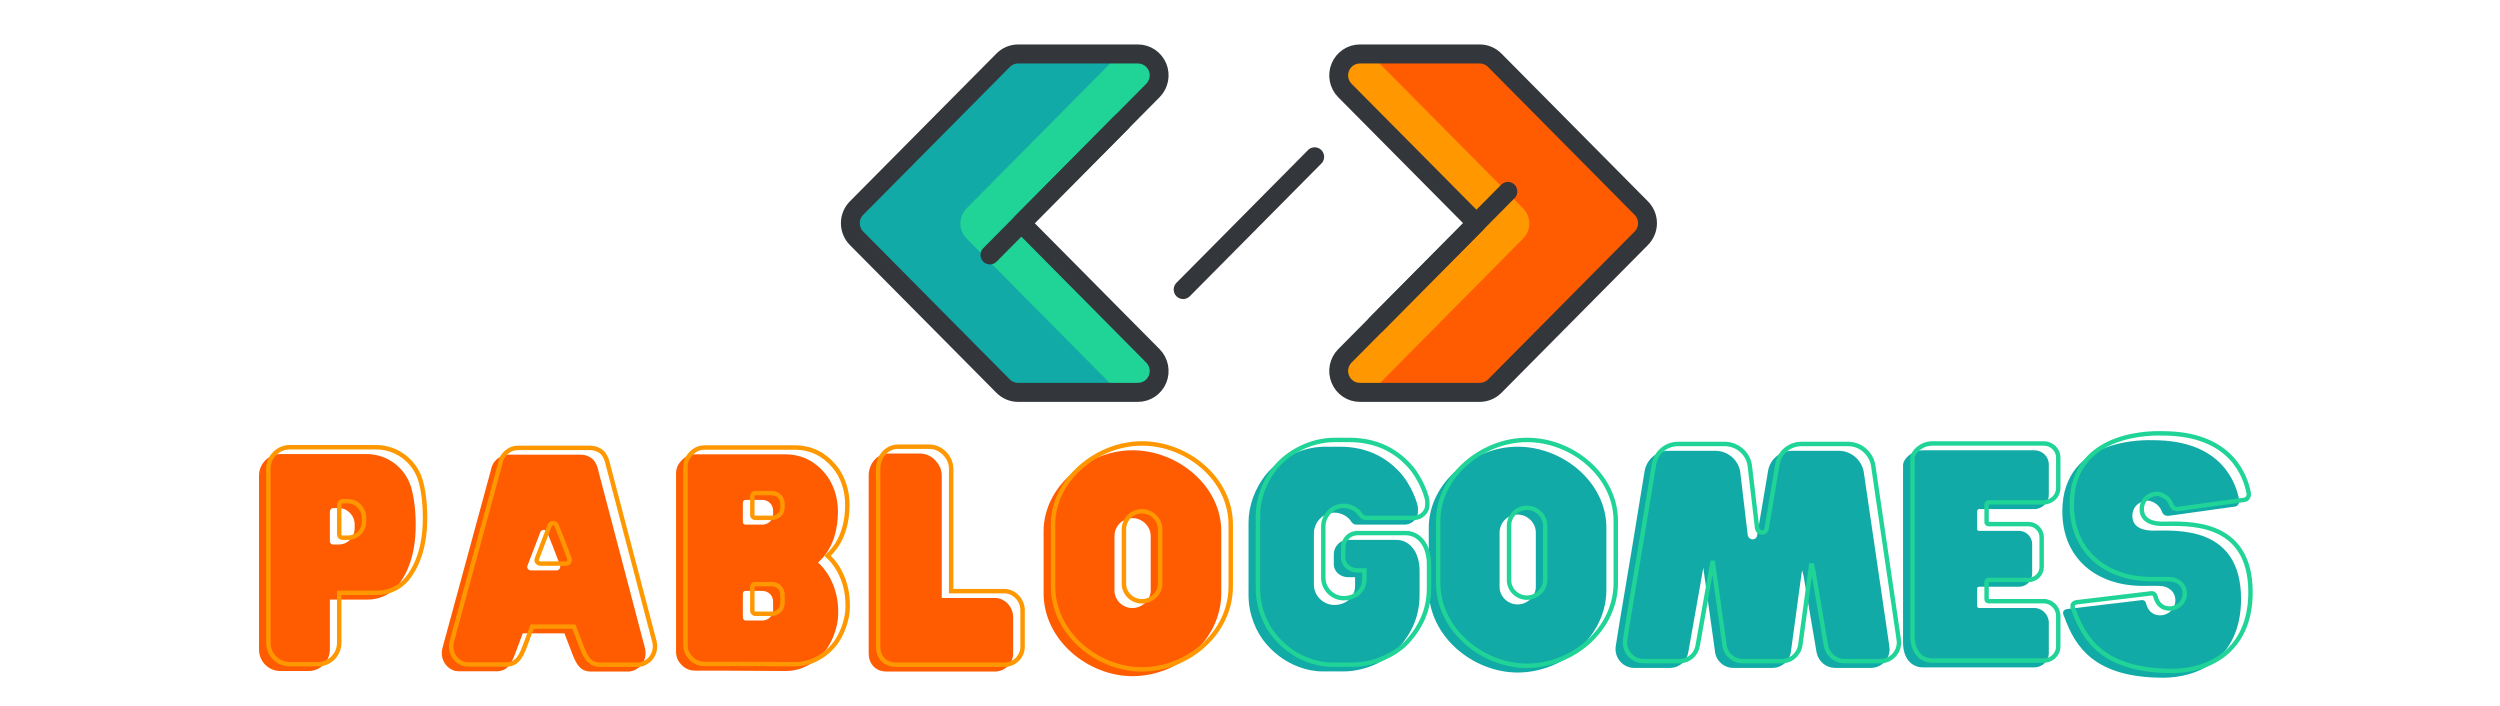 <svg xmlns="http://www.w3.org/2000/svg" xmlns:xlink="http://www.w3.org/1999/xlink" width="248" zoomAndPan="magnify" viewBox="0 0 186 52.5" height="70" preserveAspectRatio="xMidYMid meet" version="1.0"><defs><g/><clipPath id="id1"><path d="M 98 3 L 123.348 3 L 123.348 30 L 98 30 Z M 98 3 " clip-rule="nonzero"/></clipPath><clipPath id="id2"><path d="M 62.43 3 L 87 3 L 87 30 L 62.43 30 Z M 62.43 3 " clip-rule="nonzero"/></clipPath></defs><path fill="rgb(100%, 35.689%, 0%)" d="M 121.512 15.5 L 110.609 4.496 C 110.312 4.195 109.91 4.027 109.492 4.027 L 100.578 4.027 C 99.941 4.027 99.363 4.418 99.121 5.012 C 98.875 5.605 99.012 6.289 99.461 6.746 L 109.25 16.625 L 99.461 26.504 C 99.012 26.961 98.875 27.641 99.121 28.238 C 99.363 28.832 99.941 29.219 100.578 29.219 L 109.492 29.219 C 109.91 29.219 110.312 29.051 110.609 28.754 L 121.512 17.75 C 121.805 17.449 121.973 17.047 121.973 16.625 C 121.973 16.203 121.805 15.797 121.512 15.5 Z M 121.512 15.5 " fill-opacity="1" fill-rule="nonzero"/><path fill="rgb(100%, 59.219%, 0%)" d="M 113.32 17.75 C 113.617 17.449 113.781 17.047 113.781 16.625 C 113.781 16.203 113.617 15.797 113.32 15.5 L 102.418 4.496 C 102.125 4.195 101.723 4.027 101.305 4.027 L 100.578 4.027 C 99.941 4.027 99.363 4.418 99.121 5.012 C 98.875 5.605 99.012 6.289 99.461 6.746 L 109.25 16.625 L 99.461 26.504 C 99.012 26.961 98.875 27.641 99.121 28.238 C 99.363 28.832 99.941 29.219 100.578 29.219 L 101.305 29.219 C 101.723 29.219 102.125 29.051 102.418 28.754 Z M 113.32 17.75 " fill-opacity="1" fill-rule="nonzero"/><path fill="rgb(6.67%, 66.669%, 65.099%)" d="M 86.117 5.012 C 85.871 4.418 85.297 4.027 84.66 4.027 L 75.742 4.027 C 75.324 4.027 74.926 4.195 74.629 4.496 L 63.727 15.5 C 63.43 15.797 63.266 16.203 63.266 16.625 C 63.266 17.047 63.43 17.449 63.727 17.75 L 74.629 28.754 C 74.926 29.051 75.324 29.219 75.742 29.219 L 84.66 29.219 C 85.297 29.219 85.871 28.832 86.117 28.238 C 86.359 27.641 86.223 26.961 85.773 26.504 L 75.988 16.625 L 85.773 6.746 C 86.223 6.289 86.359 5.605 86.117 5.012 Z M 86.117 5.012 " fill-opacity="1" fill-rule="nonzero"/><path fill="rgb(12.549%, 82.75%, 59.219%)" d="M 86.117 28.238 C 86.359 27.641 86.223 26.961 85.773 26.504 L 75.988 16.625 L 85.773 6.746 C 86.227 6.289 86.359 5.605 86.117 5.012 C 85.871 4.418 85.297 4.027 84.66 4.027 L 83.93 4.027 C 83.512 4.027 83.113 4.195 82.816 4.496 L 71.914 15.5 C 71.617 15.797 71.453 16.203 71.453 16.625 C 71.453 17.047 71.617 17.449 71.914 17.75 L 82.816 28.754 C 83.113 29.051 83.512 29.219 83.93 29.219 L 84.66 29.219 C 85.297 29.219 85.871 28.832 86.117 28.238 Z M 86.117 28.238 " fill-opacity="1" fill-rule="nonzero"/><g clip-path="url(#id1)"><path stroke-linecap="round" transform="matrix(0.468, 0, 0, 0.472, 61.328, -15.255)" fill="none" stroke-linejoin="round" d="M 129.876 65.119 L 106.584 41.82 C 105.95 41.184 105.09 40.828 104.196 40.828 L 85.137 40.828 C 83.776 40.828 82.549 41.655 82.032 42.912 C 81.506 44.169 81.798 45.617 82.758 46.584 L 103.679 67.501 L 82.758 88.418 C 81.798 89.386 81.506 90.825 82.032 92.09 C 82.549 93.348 83.776 94.166 85.137 94.166 L 104.196 94.166 C 105.09 94.166 105.95 93.811 106.584 93.182 L 129.876 69.883 C 130.511 69.246 130.87 68.395 130.87 67.501 C 130.87 66.608 130.511 65.748 129.876 65.119 Z M 129.876 65.119 " stroke="rgb(20%, 21.179%, 22.749%)" stroke-width="3" stroke-opacity="1" stroke-miterlimit="10"/></g><path stroke-linecap="round" transform="matrix(0.468, 0, 0, 0.472, 61.328, -15.255)" fill="none" stroke-linejoin="round" d="M 108.671 62.497 L 87.75 83.423 " stroke="rgb(20%, 21.179%, 22.749%)" stroke-width="3" stroke-opacity="1" stroke-miterlimit="10"/><g clip-path="url(#id2)"><path stroke-linecap="round" transform="matrix(0.468, 0, 0, 0.472, 61.328, -15.255)" fill="none" stroke-linejoin="round" d="M 52.979 42.912 C 52.453 41.655 51.226 40.828 49.865 40.828 L 30.806 40.828 C 29.913 40.828 29.061 41.184 28.427 41.82 L 5.126 65.119 C 4.492 65.748 4.141 66.608 4.141 67.501 C 4.141 68.395 4.492 69.246 5.126 69.883 L 28.427 93.182 C 29.061 93.811 29.913 94.166 30.806 94.166 L 49.865 94.166 C 51.226 94.166 52.453 93.348 52.979 92.09 C 53.497 90.825 53.205 89.386 52.244 88.418 L 31.332 67.501 L 52.244 46.584 C 53.205 45.617 53.497 44.169 52.979 42.912 Z M 52.979 42.912 " stroke="rgb(20%, 21.179%, 22.749%)" stroke-width="3" stroke-opacity="1" stroke-miterlimit="10"/></g><path stroke-linecap="round" transform="matrix(0.468, 0, 0, 0.472, 61.328, -15.255)" fill="none" stroke-linejoin="round" d="M 26.331 72.497 L 47.244 51.58 " stroke="rgb(20%, 21.179%, 22.749%)" stroke-width="3" stroke-opacity="1" stroke-miterlimit="10"/><path stroke-linecap="round" transform="matrix(0.468, 0, 0, 0.472, 61.328, -15.255)" fill="none" stroke-linejoin="round" d="M 57.045 77.956 L 77.958 57.039 " stroke="rgb(20%, 21.179%, 22.749%)" stroke-width="3" stroke-opacity="1" stroke-miterlimit="10"/><g fill="rgb(100%, 35.689%, 0%)" fill-opacity="1"><g transform="translate(18.601, 49.962)"><g><path d="M 11.98 -13.727 C 11.535 -15.184 10.199 -16.18 8.676 -16.18 L 2.25 -16.18 C 1.379 -16.18 0.668 -15.449 0.668 -14.578 L 0.668 -1.641 C 0.668 -0.75 1.379 -0.039 2.25 -0.039 L 4.359 -0.039 C 5.23 -0.039 5.941 -0.75 5.941 -1.641 L 5.941 -5.352 L 8.758 -5.352 C 9.609 -5.352 10.422 -5.719 10.969 -6.367 C 11.637 -7.176 12.328 -8.574 12.328 -10.906 C 12.328 -12.082 12.184 -13.035 11.98 -13.727 Z M 7.785 -10.949 L 7.785 -10.664 C 7.785 -9.977 7.258 -9.449 6.59 -9.449 L 6.203 -9.449 C 6.043 -9.449 5.941 -9.551 5.941 -9.691 L 5.941 -11.879 C 5.941 -12.023 6.043 -12.164 6.203 -12.164 L 6.59 -12.164 C 7.258 -12.164 7.785 -11.598 7.785 -10.949 Z M 7.785 -10.949 "/></g></g></g><g fill="rgb(100%, 35.689%, 0%)" fill-opacity="1"><g transform="translate(32.525, 49.962)"><g><path d="M 15.469 -1.703 L 12.023 -14.82 C 11.961 -15.062 11.902 -15.43 11.617 -15.754 C 11.312 -16.059 10.93 -16.137 10.645 -16.137 L 5.332 -16.137 C 5.027 -16.137 4.746 -16.035 4.543 -15.875 C 4.34 -15.734 4.117 -15.488 4.035 -15.125 L 0.387 -1.723 C 0.223 -1.074 0.527 -0.387 1.137 -0.121 C 1.297 -0.039 1.461 -0.02 1.664 -0.02 L 4.418 -0.02 C 5.172 -0.02 5.473 -0.488 5.777 -1.258 L 6.367 -2.84 L 9.469 -2.84 L 10.078 -1.258 C 10.379 -0.488 10.684 0 11.434 0 L 14.191 0 C 14.414 0 14.637 -0.062 14.801 -0.164 C 15.348 -0.445 15.609 -1.094 15.469 -1.703 Z M 8.879 -7.523 L 6.996 -7.523 C 6.793 -7.523 6.629 -7.703 6.73 -7.906 L 7.258 -9.285 L 7.664 -10.34 C 7.746 -10.605 8.109 -10.605 8.191 -10.34 L 8.617 -9.285 L 9.145 -7.906 C 9.203 -7.703 9.062 -7.523 8.879 -7.523 Z M 8.879 -7.523 "/></g></g></g><g fill="rgb(100%, 35.689%, 0%)" fill-opacity="1"><g transform="translate(49.632, 49.962)"><g><path d="M 11.23 -8.109 C 11.414 -8.293 12.711 -9.305 12.711 -11.922 C 12.711 -12.957 12.367 -14.031 11.719 -14.781 C 11.008 -15.609 10.078 -16.16 8.758 -16.16 L 2.109 -16.16 C 1.52 -16.16 1.176 -15.855 0.914 -15.512 C 0.648 -15.145 0.668 -14.762 0.668 -14.762 L 0.668 -1.441 C 0.668 -1.359 0.668 -0.953 0.992 -0.59 C 1.137 -0.406 1.48 -0.062 2.109 -0.062 L 4.684 -0.062 L 8.82 -0.039 C 9.953 -0.039 10.949 -0.59 11.656 -1.398 C 12.305 -2.148 12.73 -3.387 12.73 -4.277 C 12.793 -6.547 11.578 -7.824 11.23 -8.109 Z M 7.887 -11.98 L 7.887 -11.719 C 7.887 -11.273 7.543 -10.93 7.074 -10.93 L 5.859 -10.93 C 5.719 -10.93 5.637 -11.008 5.637 -11.129 L 5.637 -12.551 C 5.637 -12.672 5.719 -12.773 5.859 -12.773 L 7.074 -12.773 C 7.543 -12.773 7.887 -12.406 7.887 -11.98 Z M 7.887 -5.191 L 7.887 -4.602 C 7.887 -4.156 7.543 -3.793 7.074 -3.793 L 5.859 -3.793 C 5.719 -3.793 5.637 -3.914 5.637 -4.016 L 5.637 -5.797 C 5.637 -5.922 5.719 -6 5.859 -6 L 7.074 -6 C 7.543 -6 7.887 -5.656 7.887 -5.191 Z M 7.887 -5.191 "/></g></g></g><g fill="rgb(100%, 35.689%, 0%)" fill-opacity="1"><g transform="translate(63.963, 49.962)"><g><path d="M 10.055 -5.473 L 6.102 -5.473 L 6.102 -14.578 C 6.102 -15.449 5.332 -16.219 4.5 -16.219 L 2.148 -16.219 C 1.277 -16.219 0.668 -15.449 0.668 -14.578 L 0.668 -1.34 C 0.668 -0.609 1.137 0 2.008 0 L 10.055 0 C 10.805 0 11.414 -0.609 11.414 -1.34 L 11.414 -4.055 C 11.414 -4.805 10.805 -5.473 10.055 -5.473 Z M 10.055 -5.473 "/></g></g></g><g fill="rgb(100%, 35.689%, 0%)" fill-opacity="1"><g transform="translate(77.3, 49.962)"><g><path d="M 6.953 -16.461 C 3.629 -16.461 0.344 -13.785 0.344 -10.441 L 0.344 -5.82 C 0.344 -2.352 3.629 0.344 6.953 0.344 C 10.359 0.344 13.562 -2.352 13.562 -5.82 L 13.562 -10.441 C 13.562 -13.785 10.359 -16.461 6.953 -16.461 Z M 8.312 -6.023 C 8.312 -5.332 7.684 -4.723 6.953 -4.723 C 6.203 -4.723 5.617 -5.332 5.617 -6.023 L 5.617 -10.078 C 5.617 -10.805 6.203 -11.414 6.953 -11.414 C 7.684 -11.414 8.312 -10.805 8.312 -10.078 Z M 8.312 -6.023 "/></g></g></g><path stroke-linecap="butt" transform="matrix(0.743, 0, 0, 0.743, 18.822, 33.854)" fill="none" stroke-linejoin="miter" d="M 16.771 2.526 C 16.171 0.56 14.368 -0.781 12.322 -0.781 L 3.673 -0.781 C 2.5 -0.781 1.538 0.208 1.538 1.38 L 1.538 18.789 C 1.538 19.988 2.5 20.945 3.673 20.945 L 6.512 20.945 C 7.685 20.945 8.636 19.988 8.636 18.789 L 8.636 13.799 L 12.427 13.799 C 13.579 13.799 14.667 13.305 15.403 12.432 C 16.303 11.339 17.228 9.456 17.228 6.317 C 17.228 4.735 17.044 3.452 16.771 2.526 Z M 11.123 6.265 L 11.123 6.649 C 11.123 7.574 10.408 8.279 9.509 8.279 L 8.989 8.279 C 8.773 8.279 8.636 8.147 8.636 7.953 L 8.636 5.008 C 8.636 4.819 8.773 4.624 8.989 4.624 L 9.509 4.624 C 10.408 4.624 11.123 5.392 11.123 6.265 Z M 40.205 18.71 L 35.568 1.054 C 35.489 0.728 35.399 0.234 35.021 -0.208 C 34.616 -0.613 34.095 -0.718 33.706 -0.718 L 26.561 -0.718 C 26.151 -0.718 25.767 -0.586 25.499 -0.365 C 25.225 -0.176 24.92 0.155 24.815 0.639 L 19.904 18.684 C 19.683 19.557 20.088 20.482 20.909 20.835 C 21.129 20.945 21.35 20.971 21.624 20.971 L 25.336 20.971 C 26.34 20.971 26.755 20.346 27.16 19.31 L 27.954 17.18 L 32.129 17.18 L 32.949 19.31 C 33.354 20.346 33.769 20.997 34.774 20.997 L 38.486 20.997 C 38.785 20.997 39.085 20.919 39.306 20.782 C 40.042 20.398 40.4 19.525 40.205 18.71 Z M 31.335 10.871 L 28.801 10.871 C 28.527 10.871 28.306 10.634 28.443 10.361 L 29.153 8.499 L 29.7 7.08 C 29.81 6.727 30.299 6.727 30.41 7.08 L 30.983 8.499 L 31.687 10.361 C 31.777 10.634 31.582 10.871 31.335 10.871 Z M 57.53 10.087 C 57.772 9.84 59.518 8.473 59.518 4.956 C 59.518 3.562 59.06 2.116 58.182 1.107 C 57.23 -0.013 55.974 -0.755 54.197 -0.755 L 45.248 -0.755 C 44.454 -0.755 43.996 -0.339 43.639 0.123 C 43.281 0.612 43.307 1.133 43.307 1.133 L 43.307 19.063 C 43.307 19.173 43.307 19.715 43.749 20.209 C 43.938 20.456 44.401 20.919 45.248 20.919 L 48.712 20.919 L 54.281 20.945 C 55.811 20.945 57.146 20.209 58.103 19.115 C 58.976 18.111 59.549 16.444 59.549 15.245 C 59.633 12.185 57.993 10.466 57.53 10.087 Z M 53.024 4.871 L 53.024 5.229 C 53.024 5.828 52.567 6.291 51.936 6.291 L 50.3 6.291 C 50.106 6.291 50.001 6.181 50.001 6.018 L 50.001 4.109 C 50.001 3.946 50.106 3.809 50.3 3.809 L 51.936 3.809 C 52.567 3.809 53.024 4.298 53.024 4.871 Z M 53.024 14.01 L 53.024 14.804 C 53.024 15.403 52.567 15.897 51.936 15.897 L 50.3 15.897 C 50.106 15.897 50.001 15.729 50.001 15.598 L 50.001 13.2 C 50.001 13.032 50.106 12.927 50.3 12.927 L 51.936 12.927 C 52.567 12.927 53.024 13.384 53.024 14.01 Z M 75.239 13.631 L 69.912 13.631 L 69.912 1.38 C 69.912 0.208 68.877 -0.833 67.757 -0.833 L 64.591 -0.833 C 63.419 -0.833 62.599 0.208 62.599 1.38 L 62.599 19.199 C 62.599 20.183 63.224 20.997 64.402 20.997 L 75.239 20.997 C 76.243 20.997 77.063 20.183 77.063 19.199 L 77.063 15.545 C 77.063 14.53 76.243 13.631 75.239 13.631 Z M 89.015 -1.159 C 84.535 -1.159 80.118 2.442 80.118 6.948 L 80.118 13.163 C 80.118 17.837 84.535 21.465 89.015 21.465 C 93.594 21.465 97.906 17.837 97.906 13.163 L 97.906 6.948 C 97.906 2.442 93.594 -1.159 89.015 -1.159 Z M 90.839 12.89 C 90.839 13.826 89.993 14.646 89.015 14.646 C 88 14.646 87.211 13.826 87.211 12.89 L 87.211 7.437 C 87.211 6.454 88 5.634 89.015 5.634 C 89.993 5.634 90.839 6.454 90.839 7.437 Z M 90.839 12.89 " stroke="rgb(100%, 59.219%, 0%)" stroke-width="0.444" stroke-opacity="1" stroke-miterlimit="4"/><g fill="rgb(6.67%, 66.669%, 65.099%)" fill-opacity="1"><g transform="translate(92.547, 49.692)"><g><path d="M 11.348 -9.527 L 7.723 -9.527 C 7.723 -9.527 7.297 -9.527 7.012 -9.223 C 6.77 -8.977 6.688 -8.676 6.688 -8.492 L 6.688 -7.703 C 6.688 -7.152 7.195 -6.75 7.742 -6.75 L 8.27 -6.75 L 8.27 -6.102 C 8.27 -5.25 7.578 -4.684 6.73 -4.684 C 5.898 -4.684 5.207 -5.371 5.207 -6.203 L 5.207 -10.031 C 5.207 -10.742 5.797 -11.551 6.73 -11.551 C 7.277 -11.551 7.762 -11.25 7.984 -10.883 C 8.129 -10.68 8.25 -10.66 8.391 -10.66 L 11.957 -10.66 C 12.059 -10.66 12.383 -10.68 12.648 -10.945 C 12.949 -11.227 12.949 -11.531 12.949 -11.652 L 12.949 -11.898 C 12.949 -12.18 12.484 -13.641 11.512 -14.652 C 10.578 -15.625 9.203 -16.457 7.133 -16.457 L 6.059 -16.457 C 4.316 -16.457 2.633 -15.586 1.66 -14.41 C 0.789 -13.336 0.344 -12.02 0.344 -10.824 L 0.344 -5.41 C 0.344 -3.934 0.934 -2.633 1.641 -1.805 C 3.121 -0.062 4.984 0.262 5.816 0.262 L 7.398 0.262 C 9.121 0.262 10.723 -0.586 11.551 -1.539 C 12.465 -2.574 13.07 -3.832 13.07 -5.41 L 13.07 -7.234 C 13.07 -8.652 12.301 -9.527 11.348 -9.527 Z M 11.348 -9.527 "/></g></g></g><g fill="rgb(6.67%, 66.669%, 65.099%)" fill-opacity="1"><g transform="translate(105.956, 49.692)"><g><path d="M 6.953 -16.457 C 3.629 -16.457 0.344 -13.781 0.344 -10.438 L 0.344 -5.816 C 0.344 -2.352 3.629 0.344 6.953 0.344 C 10.355 0.344 13.559 -2.352 13.559 -5.816 L 13.559 -10.438 C 13.559 -13.781 10.355 -16.457 6.953 -16.457 Z M 8.309 -6.02 C 8.309 -5.332 7.68 -4.723 6.953 -4.723 C 6.203 -4.723 5.613 -5.332 5.613 -6.02 L 5.613 -10.074 C 5.613 -10.801 6.203 -11.41 6.953 -11.41 C 7.68 -11.41 8.309 -10.801 8.309 -10.074 Z M 8.309 -6.02 "/></g></g></g><g fill="rgb(6.67%, 66.669%, 65.099%)" fill-opacity="1"><g transform="translate(119.852, 49.692)"><g><path d="M 20.734 -1.398 C 20.734 -1.539 20.734 -1.461 18.809 -14.594 C 18.645 -15.465 17.895 -16.133 16.984 -16.152 L 13.477 -16.152 C 12.586 -16.152 11.836 -15.523 11.695 -14.672 L 10.883 -9.871 C 10.863 -9.688 10.723 -9.566 10.539 -9.566 C 10.336 -9.566 10.176 -9.75 10.176 -9.93 L 10.176 -9.91 L 9.625 -14.551 C 9.504 -15.445 8.734 -16.133 7.805 -16.152 L 4.297 -16.152 C 3.406 -16.152 2.676 -15.523 2.512 -14.672 L 1.52 -8.613 L 0.629 -3.305 L 0.363 -1.641 C 0.344 -1.539 0.344 -1.461 0.344 -1.398 C 0.344 -0.629 0.973 0 1.723 0 L 4.438 0 C 5.105 -0.02 5.656 -0.508 5.754 -1.156 L 6.77 -6.871 L 6.871 -7.457 L 7.742 -1.234 C 7.805 -0.547 8.391 0 9.102 0 L 12.02 0 C 12.727 0 13.316 -0.547 13.395 -1.234 L 14.188 -7.055 L 14.227 -7.254 L 14.328 -6.871 L 15.301 -1.156 C 15.422 -0.508 15.969 -0.02 16.641 0 L 19.336 0 C 20.125 0 20.734 -0.629 20.734 -1.398 Z M 20.734 -1.398 "/></g></g></g><g fill="rgb(6.67%, 66.669%, 65.099%)" fill-opacity="1"><g transform="translate(140.919, 49.692)"><g><path d="M 6.324 -11.816 L 10.438 -11.816 C 11.023 -11.816 11.512 -12.301 11.512 -12.871 L 11.512 -15.141 C 11.512 -15.727 11.023 -16.191 10.438 -16.191 L 2.148 -16.191 C 1.316 -16.191 0.668 -15.543 0.668 -15.078 L 0.668 -1.887 C 0.668 -0.688 1.316 -0.039 2.148 -0.039 L 10.438 -0.039 C 11.023 -0.039 11.512 -0.508 11.512 -1.094 L 11.512 -3.363 C 11.512 -3.953 11.023 -4.457 10.438 -4.457 L 6.324 -4.457 C 6.242 -4.457 6.18 -4.52 6.18 -4.602 L 6.18 -5.898 C 6.18 -5.98 6.242 -6.039 6.324 -6.039 L 9.301 -6.039 C 9.828 -6.039 10.273 -6.465 10.273 -7.012 L 10.273 -9.223 C 10.273 -9.75 9.828 -10.195 9.301 -10.195 L 6.324 -10.195 C 6.242 -10.195 6.18 -10.254 6.18 -10.316 L 6.18 -11.652 C 6.18 -11.715 6.242 -11.816 6.324 -11.816 Z M 6.324 -11.816 "/></g></g></g><g fill="rgb(6.67%, 66.669%, 65.099%)" fill-opacity="1"><g transform="translate(153.093, 49.692)"><g><path d="M 7.094 -16.941 C 6.852 -16.941 0.344 -17.289 0.344 -11.652 C 0.344 -8.129 2.898 -6.102 6.324 -6.102 L 7.539 -6.102 C 8.207 -6.102 8.754 -5.695 8.754 -5.027 C 8.754 -4.379 8.207 -3.91 7.641 -3.91 C 7.316 -3.91 6.77 -4.012 6.566 -4.824 C 6.504 -4.984 6.426 -5.086 6.121 -5.027 L 0.688 -4.379 C 0.387 -4.316 0.324 -4.113 0.488 -3.809 C 1.316 -1.5 2.797 0.73 7.863 0.73 C 10.418 0.73 13.641 -0.668 13.641 -5.129 C 13.641 -10.621 8.797 -10.215 7.094 -10.215 C 6.566 -10.215 5.555 -10.336 5.555 -11.309 C 5.555 -12.098 6.223 -12.445 6.668 -12.445 C 6.992 -12.445 7.539 -12.199 7.742 -11.652 C 7.824 -11.41 8.004 -11.309 8.207 -11.309 L 13.172 -12 C 13.395 -12.02 13.559 -12.242 13.496 -12.547 C 13.273 -13.641 12.301 -16.941 7.094 -16.941 Z M 7.094 -16.941 "/></g></g></g><path stroke-linecap="butt" transform="matrix(0.743, 0, 0, 0.743, 93, 33.585)" fill="none" stroke-linejoin="miter" d="M 15.606 8.178 L 10.726 8.178 C 10.726 8.178 10.153 8.178 9.764 8.588 C 9.438 8.914 9.333 9.324 9.333 9.571 L 9.333 10.639 C 9.333 11.369 10.011 11.916 10.752 11.916 L 11.457 11.916 L 11.457 12.789 C 11.457 13.935 10.532 14.698 9.385 14.698 C 8.265 14.698 7.34 13.772 7.34 12.652 L 7.34 7.494 C 7.34 6.543 8.129 5.449 9.385 5.449 C 10.116 5.449 10.779 5.859 11.078 6.348 C 11.263 6.621 11.431 6.653 11.625 6.653 L 16.426 6.653 C 16.557 6.653 16.999 6.621 17.351 6.269 C 17.756 5.891 17.756 5.475 17.756 5.318 L 17.756 4.992 C 17.756 4.602 17.13 2.636 15.826 1.279 C 14.57 -0.035 12.714 -1.15 9.932 -1.15 L 8.486 -1.15 C 6.136 -1.15 3.87 0.023 2.566 1.605 C 1.393 3.051 0.794 4.823 0.794 6.432 L 0.794 13.714 C 0.794 15.707 1.583 17.458 2.54 18.568 C 4.532 20.918 7.04 21.354 8.16 21.354 L 10.285 21.354 C 12.603 21.354 14.759 20.208 15.879 18.93 C 17.104 17.537 17.924 15.844 17.924 13.714 L 17.924 11.264 C 17.924 9.35 16.883 8.178 15.606 8.178 Z M 27.736 -1.15 C 23.261 -1.15 18.844 2.452 18.844 6.953 L 18.844 13.168 C 18.844 17.837 23.261 21.465 27.736 21.465 C 32.315 21.465 36.627 17.837 36.627 13.168 L 36.627 6.953 C 36.627 2.452 32.315 -1.15 27.736 -1.15 Z M 29.56 12.894 C 29.56 13.825 28.714 14.645 27.736 14.645 C 26.721 14.645 25.937 13.825 25.937 12.894 L 25.937 7.442 C 25.937 6.458 26.721 5.644 27.736 5.644 C 28.714 5.644 29.56 6.458 29.56 7.442 Z M 64.988 19.114 C 64.988 18.93 64.988 19.035 62.396 1.358 C 62.175 0.186 61.171 -0.713 59.94 -0.745 L 55.224 -0.745 C 54.025 -0.745 53.016 0.102 52.821 1.253 L 51.733 7.715 C 51.701 7.957 51.512 8.125 51.27 8.125 C 50.997 8.125 50.776 7.878 50.776 7.631 L 50.776 7.657 L 50.045 1.411 C 49.877 0.212 48.836 -0.713 47.584 -0.745 L 42.863 -0.745 C 41.664 -0.745 40.686 0.102 40.465 1.253 L 39.124 9.403 L 37.926 16.548 L 37.573 18.788 C 37.547 18.93 37.547 19.035 37.547 19.114 C 37.547 20.155 38.393 21.002 39.398 21.002 L 43.057 21.002 C 43.956 20.976 44.692 20.318 44.829 19.446 L 46.191 11.748 L 46.333 10.965 L 47.505 19.335 C 47.584 20.261 48.378 21.002 49.33 21.002 L 53.258 21.002 C 54.215 21.002 55.003 20.261 55.114 19.335 L 56.176 11.511 L 56.228 11.238 L 56.37 11.748 L 57.674 19.446 C 57.843 20.318 58.579 20.976 59.478 21.002 L 63.111 21.002 C 64.168 21.002 64.988 20.155 64.988 19.114 Z M 73.948 5.097 L 79.484 5.097 C 80.278 5.097 80.935 4.445 80.935 3.677 L 80.935 0.622 C 80.935 -0.167 80.278 -0.797 79.484 -0.797 L 68.327 -0.797 C 67.212 -0.797 66.339 0.075 66.339 0.706 L 66.339 18.462 C 66.339 20.077 67.212 20.944 68.327 20.944 L 79.484 20.944 C 80.278 20.944 80.935 20.318 80.935 19.53 L 80.935 16.47 C 80.935 15.681 80.278 14.997 79.484 14.997 L 73.948 14.997 C 73.842 14.997 73.758 14.919 73.758 14.808 L 73.758 13.062 C 73.758 12.952 73.842 12.868 73.948 12.868 L 77.959 12.868 C 78.675 12.868 79.274 12.295 79.274 11.564 L 79.274 8.588 C 79.274 7.878 78.675 7.279 77.959 7.279 L 73.948 7.279 C 73.842 7.279 73.758 7.195 73.758 7.116 L 73.758 5.318 C 73.758 5.233 73.842 5.097 73.948 5.097 Z M 91.378 -1.807 C 91.041 -1.807 82.292 -2.27 82.292 5.318 C 82.292 10.065 85.725 12.789 90.337 12.789 L 91.977 12.789 C 92.876 12.789 93.607 13.336 93.607 14.235 C 93.607 15.108 92.876 15.733 92.109 15.733 C 91.677 15.733 90.936 15.597 90.663 14.508 C 90.584 14.288 90.468 14.151 90.063 14.235 L 82.749 15.108 C 82.345 15.192 82.266 15.465 82.476 15.87 C 83.596 18.983 85.589 21.98 92.408 21.98 C 95.847 21.98 100.185 20.103 100.185 14.098 C 100.185 6.706 93.665 7.252 91.378 7.252 C 90.663 7.252 89.296 7.089 89.296 5.775 C 89.296 4.718 90.195 4.25 90.805 4.25 C 91.236 4.25 91.977 4.576 92.251 5.318 C 92.356 5.644 92.603 5.775 92.876 5.775 L 99.554 4.85 C 99.853 4.823 100.074 4.524 99.995 4.119 C 99.696 2.636 98.381 -1.807 91.378 -1.807 Z M 91.378 -1.807 " stroke="rgb(12.549%, 82.75%, 59.219%)" stroke-width="0.443" stroke-opacity="1" stroke-miterlimit="4"/></svg>